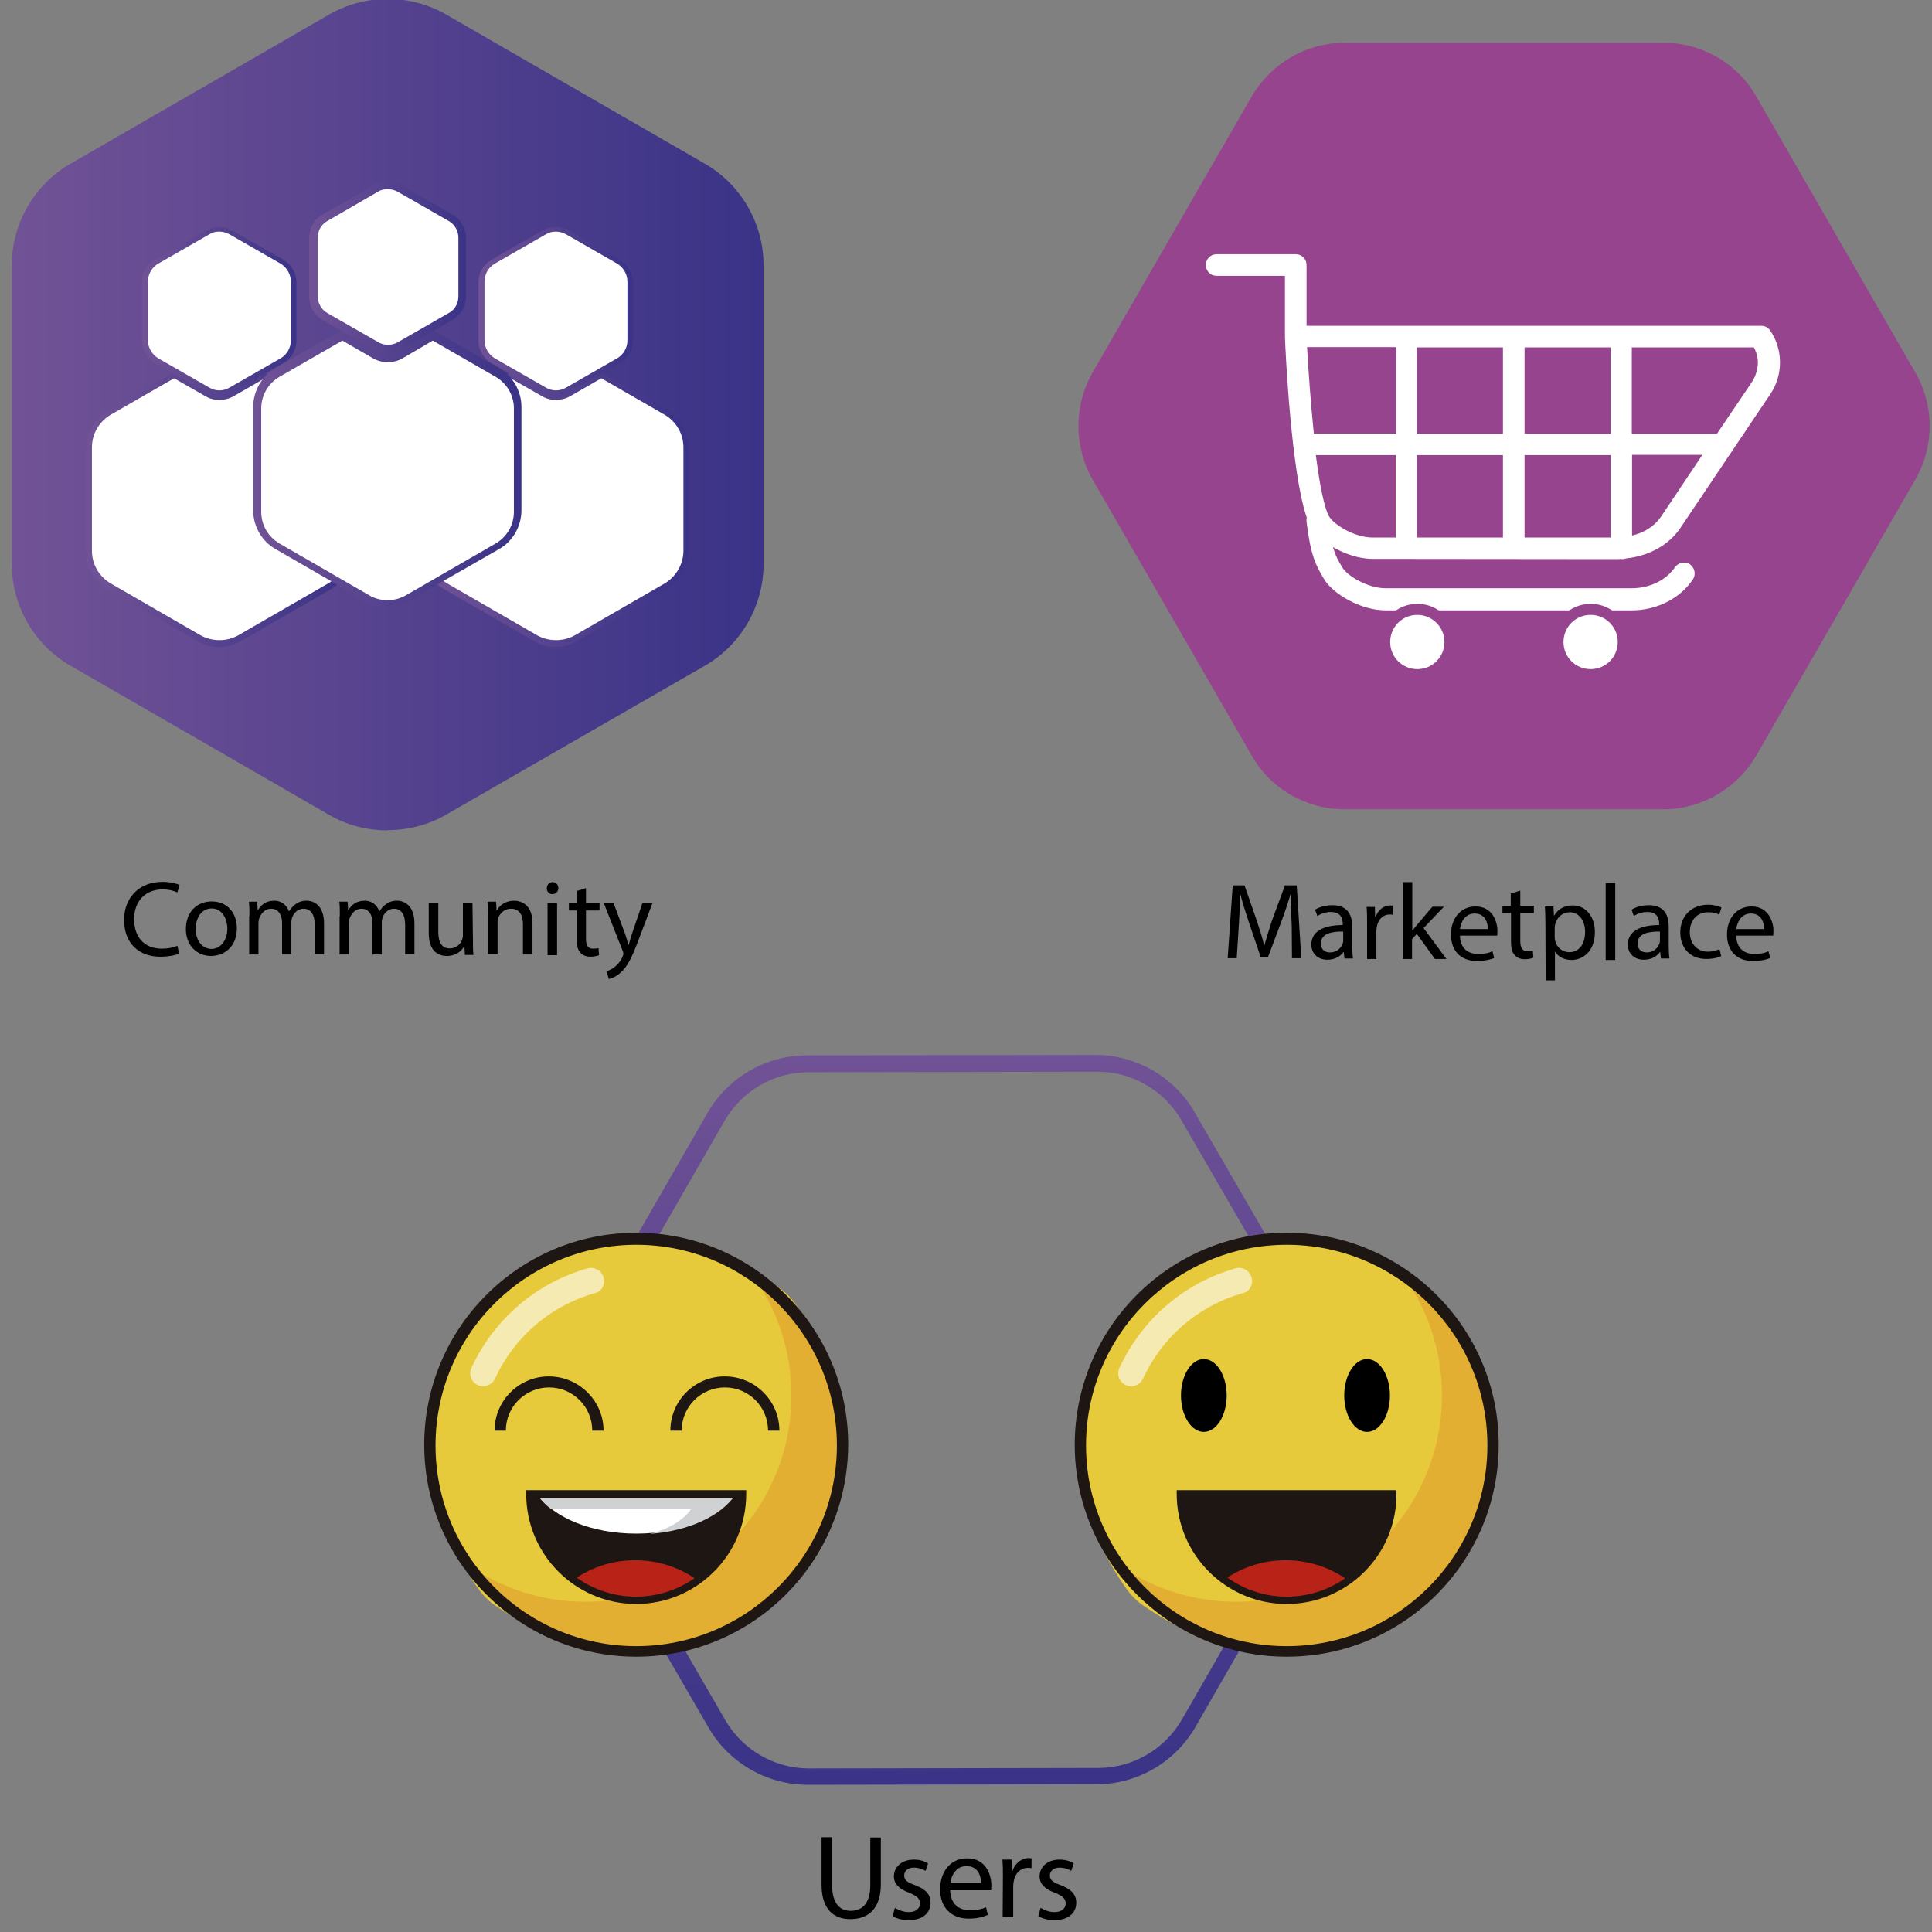 <svg width="200" height="200" enable-background="new 162.6 165.5 763.9 768.8" version="1.1" viewBox="163 166 200 200" xmlns="http://www.w3.org/2000/svg">
	<rect x="163" y="166" width="200" height="200" fill="#808080" stroke="none"/>
	<g transform="matrix(.26 0 0 .26 122 123)">
		<rect x="458" y="895" width="153" height="39" fill="none"/>
		<g enable-background="new    ">
			<path d="m489 897v19c0 7.2 3.1 10.2 7.4 10.2 4.7 0 7.8-3.1 7.8-10.2v-19h4.2v18.7c0 9.8-5.2 13.8-12.1 13.8-6.5 0-11.5-3.7-11.5-13.7v-18.9h4.3v0.1z"/>
			<path d="m514 925c1.2 0.8 3.4 1.7 5.5 1.7 3 0 4.5-1.6 4.5-3.4 0-2-1.2-3-4.3-4.3-4.2-1.5-6.1-3.7-6.1-6.5 0-3.7 3-6.7 8-6.7 2.4 0 4.4 0.7 5.6 1.5l-1 3c-0.9-0.6-2.6-1.3-4.7-1.3-2.5 0-3.8 1.5-3.8 3.1 0 1.9 1.3 2.8 4.4 3.9 4 1.6 6.1 3.5 6.1 7 0 4-3.1 6.9-8.7 6.9-2.5 0-4.8-0.6-6.4-1.6z"/>
			<path d="m536 918c0.1 5.6 3.7 8 7.9 8 3 0 4.8-0.6 6.4-1.2l0.7 3c-1.5 0.7-4 1.5-7.6 1.5-7.1 0-11.4-4.6-11.4-11.6s4-12.4 10.8-12.4c7.5 0 9.6 6.6 9.6 10.8 0 0.9-0.1 1.6-0.1 1.9zm12.3-2.9c0-2.7-1.1-6.7-5.8-6.7-4.3 0-6.1 3.9-6.4 6.7z"/>
			<path d="m557 913c0-2.7 0-5.1-0.2-7.2h3.7l0.1 4.5h0.2c1-3 3.6-5.1 6.4-5.1 0.4 0 0.8 0 1.2 0.1v3.9c-0.4-0.1-0.9-0.1-1.5-0.1-2.9 0-5.1 2.2-5.6 5.4-0.1 0.6-0.2 1.2-0.2 1.9v12.3h-4.2z"/>
			<path d="m572 925c1.2 0.8 3.4 1.7 5.5 1.7 3 0 4.5-1.6 4.5-3.4 0-2-1.2-3-4.3-4.3-4.2-1.5-6.1-3.7-6.1-6.5 0-3.7 3-6.7 8-6.7 2.4 0 4.4 0.7 5.6 1.5l-1 3c-0.9-0.6-2.6-1.3-4.7-1.3-2.5 0-3.8 1.5-3.8 3.1 0 1.9 1.3 2.8 4.4 3.9 3.9 1.6 6.1 3.5 6.1 7 0 4-3.1 6.9-8.7 6.9-2.5 0-4.8-0.6-6.4-1.6z"/>
		</g>
		<linearGradient id="SVGID_1_" x1="1280" x2="1571" y1="737" y2="737" gradientTransform="matrix(.002 1 -1 .002 1271 -697)" gradientUnits="userSpaceOnUse">
			<stop stop-color="#715296" offset="0"/>
			<stop stop-color="#3A3387" offset="1"/>
		</linearGradient>
		<path d="m376 731c0-7.9 2-15.6 6-22.7l57.5-100c8.1-13.9 23.1-22.7 39.3-22.7l115-0.2c16.2 0 31.3 8.7 39.4 22.6l57.8 99.8c8.1 13.9 8.1 31.4 0.1 45.3l-57.5 100c-8.1 13.9-23.1 22.7-39.3 22.7l-115 0.2c-16.2 0-31.3-8.7-39.4-22.6l-57.8-99.8c-4-6.9-6-14.7-6-22.6zm315-0.6c0-6.6-1.8-13.4-5.2-19.3l-57.8-99.8c-6.9-11.9-19.8-19.3-33.5-19.2l-115 0.2c-13.7 0-26.5 7.4-33.4 19.5l-57.5 100c-6.9 11.9-6.9 26.8 0.1 38.7l57.8 99.8c6.9 11.9 19.8 19.3 33.5 19.2l115-0.2c13.7 0 26.5-7.4 33.4-19.5l57.5-100c3.4-6 5.1-12.7 5.1-19.4z" fill="url(#SVGID_1_)"/>
		<path d="m474 684c61.6 86-33.4 181-120 120-2-1.5-3.8-3.3-5.3-5.3-61.6-86 33.4-181 120-120 2 1.5 3.8 3.3 5.3 5.3z" fill="#e7ca3b"/>
		<path d="m458 674c9.3 13.3 14.8 29.5 14.8 47 0 45.3-36.8 82.1-82.1 82.1-17.4 0-33.6-5.5-47-14.8 14.8 21.3 39.5 35.1 67.3 35.1 45.3 0 82.1-36.8 82.1-82.1 0-28-13.8-52.5-35.1-67.3z" fill="#e3af33"/>
		<path d="m411 825c-46.5 0-84.4-37.8-84.4-84.4 0-46.5 37.8-84.4 84.4-84.4 46.5 0 84.4 37.8 84.4 84.4-0.2 46.6-37.9 84.4-84.4 84.4zm0-164c-44 0-79.9 35.8-79.9 79.9 0 44 35.8 79.9 79.9 79.9 44 0 79.9-35.8 79.9-79.9s-35.9-79.9-79.9-79.9z" fill="#1d1612"/>
		<path d="m369 761c0 23.4 18.9 42.3 42.3 42.3s42.3-18.9 42.3-42.3z" fill="#1d1612"/>
		<path d="m436 795c-7.1-5.3-15.9-8.4-25.4-8.4-9.6 0-18.3 3.1-25.4 8.4 7.1 5.3 15.9 8.4 25.4 8.4s18.4-3.1 25.4-8.4z" fill="#b92216"/>
		<path d="m411 776c17.7 0 32.7-6.3 39-15.4h-78.2c6.5 9.1 21.5 15.4 39.2 15.4z" fill="#fff"/>
		<path d="m372 761c1.3 1.9 3 3.6 5.1 5.2h55.8c-3.1 4.4-9 8-16.4 9.9 15.3-1.1 28.1-7.1 33.7-15.2h-78.2z" fill="#d0d1d2"/>
		<path d="m411 804c-24.1 0-43.8-19.6-43.8-43.8v-1.5h87.6v1.5c0 24.2-19.7 43.8-43.8 43.8zm-40.8-42.2c0.8 21.8 18.8 39.3 40.7 39.3 22 0 39.9-17.5 40.7-39.3z" fill="#1d1612"/>
		<path d="m398 674c-0.8-2.8-3.7-4.4-6.4-3.6-20.5 5.8-37.2 20.2-46.2 39.6-1.2 2.6-0.1 5.7 2.6 6.9 0.7 0.3 1.5 0.4 2.1 0.4 1.9 0 3.8-1.1 4.7-3 7.6-16.6 22-29 39.6-34 2.8-0.6 4.4-3.4 3.6-6.3z" enable-background="new    " fill="#fff" opacity=".6"/>
		<path d="m468 735h-4.5c0-9.4-7.6-17.2-17.2-17.2-9.4 0-17.2 7.6-17.2 17.2h-4.5c0-11.9 9.7-21.6 21.6-21.6 12.1 0 21.8 9.7 21.8 21.6z" fill="#1d1612"/>
		<path d="m398 735h-4.5c0-9.4-7.6-17.2-17.2-17.2-9.4 0-17.2 7.6-17.2 17.2h-4.5c0-11.9 9.7-21.6 21.6-21.6s21.8 9.7 21.8 21.6z" fill="#1d1612"/>
		<path d="m732 684c61.6 86-33.4 181-120 120-2-1.5-3.8-3.3-5.3-5.3-61.6-86 33.4-181 120-120 2.1 1.5 3.9 3.3 5.3 5.3z" fill="#e7ca3b"/>
		<path d="m717 674c9.3 13.3 14.8 29.5 14.8 47 0 45.3-36.8 82.1-82.1 82.1-17.4 0-33.6-5.5-47-14.8 14.8 21.3 39.5 35.1 67.3 35.1 45.3 0 82.1-36.8 82.1-82.1 0-28-13.8-52.5-35.1-67.3z" fill="#e3af33"/>
		<path d="m670 825c-46.5 0-84.4-37.8-84.4-84.4 0-46.5 37.8-84.4 84.4-84.4 46.5 0 84.4 37.8 84.4 84.4s-37.8 84.4-84.4 84.4zm0-164c-44 0-79.9 35.8-79.9 79.9 0 44 35.8 79.9 79.9 79.9 44 0 79.9-35.8 79.9-79.9s-35.8-79.9-79.9-79.9z" fill="#1d1612"/>
		<path d="m628 761c0 23.4 18.9 42.3 42.3 42.3s42.3-18.9 42.3-42.3z" fill="#1d1612"/>
		<path d="m695 795c-7.1-5.3-15.9-8.4-25.4-8.4-9.6 0-18.3 3.1-25.4 8.4 7.1 5.3 15.9 8.4 25.4 8.4 9.6 0 18.3-3.1 25.4-8.4z" fill="#b92216"/>
		<path d="m670 804c-24.1 0-43.8-19.6-43.8-43.8v-1.5h87.5v1.5c0.1 24.2-19.5 43.8-43.7 43.8zm-40.7-42.2c0.8 21.8 18.8 39.3 40.7 39.3 22 0 39.9-17.5 40.7-39.3z" fill="#1d1612"/>
		<path d="m656 674c-0.8-2.8-3.7-4.4-6.4-3.6-20.5 5.8-37.2 20.2-46.2 39.6-1.2 2.6-0.1 5.7 2.6 6.9 0.7 0.3 1.5 0.4 2.1 0.4 1.9 0 3.8-1.1 4.7-3 7.6-16.6 22-29 39.6-34 2.8-0.6 4.4-3.4 3.6-6.3z" enable-background="new    " fill="#fff" opacity=".6"/>
		<ellipse cx="702" cy="721" rx="9.1" ry="14.5"/>
		<ellipse cx="637" cy="721" rx="9.1" ry="14.5"/>
		<rect x="191" y="515" width="241" height="49.5" fill="none"/>
		<g enable-background="new    ">
			<path d="m229 545c-1.3 0.7-4.2 1.3-7.6 1.3-8.2 0-14.3-5.2-14.3-14.6 0-9.1 6.2-15.2 15.2-15.2 3.6 0 5.8 0.8 6.9 1.2l-0.9 3c-1.5-0.7-3.5-1.2-5.8-1.2-6.7 0-11.4 4.4-11.4 11.9 0 7.1 4 11.7 11.1 11.7 2.2 0 4.6-0.4 6.1-1.2z"/>
			<path d="m252 535c0 7.6-5.3 11-10.3 11-5.6 0-10-4.2-10-10.7 0-7 4.6-11 10.3-11 6 0 10 4.4 10 10.7zm-16.4 0.2c0 4.6 2.6 8 6.3 8 3.6 0 6.3-3.4 6.3-8.1 0-3.5-1.8-8-6.2-8s-6.4 4.2-6.4 8.1z"/>
			<path d="m257 530c0-2.1 0-3.9-0.2-5.6h3.3l0.2 3.4h0.1c1.1-2 3.1-3.8 6.5-3.8 2.8 0 4.9 1.7 5.8 4.2h0.1c0.7-1.1 1.5-2 2.4-2.7 1.2-0.9 2.6-1.5 4.6-1.5 2.7 0 6.9 1.8 6.9 9v12.3h-3.7v-11.7c0-4-1.5-6.4-4.5-6.4-2.1 0-3.8 1.6-4.5 3.5-0.2 0.6-0.3 1.2-0.3 1.9v12.8h-3.7v-12.5c0-3.3-1.5-5.7-4.4-5.7-2.4 0-4 1.9-4.7 3.8-0.2 0.6-0.3 1.2-0.3 1.8v12.6h-3.7v-15.3h0.1z"/>
			<path d="m293 530c0-2.1 0-3.9-0.2-5.6h3.3l0.2 3.4h0.1c1.1-2 3.1-3.8 6.5-3.8 2.8 0 4.9 1.7 5.8 4.2h0.1c0.7-1.1 1.5-2 2.4-2.7 1.2-0.9 2.6-1.5 4.6-1.5 2.7 0 6.9 1.8 6.9 9v12.3h-3.7v-11.7c0-4-1.5-6.4-4.5-6.4-2.1 0-3.8 1.6-4.5 3.5-0.2 0.6-0.3 1.2-0.3 1.9v12.8h-3.7v-12.5c0-3.3-1.5-5.7-4.4-5.7-2.4 0-4 1.9-4.7 3.8-0.2 0.6-0.3 1.2-0.3 1.8v12.6h-3.7v-15.3h0.1z"/>
			<path d="m346 540c0 2.1 0 4 0.2 5.6h-3.4l-0.2-3.4h-0.1c-1 1.7-3.1 3.8-6.9 3.8-3.3 0-7.2-1.8-7.2-9.1v-12.1h3.8v11.6c0 3.9 1.2 6.6 4.6 6.6 2.6 0 4.3-1.8 4.9-3.5 0.2-0.6 0.3-1.2 0.3-1.9v-12.8h3.8z"/>
			<path d="m352 530c0-2.1 0-3.9-0.2-5.6h3.4l0.2 3.5h0.1c1-2 3.5-3.9 6.9-3.9 2.9 0 7.3 1.7 7.3 8.9v12.5h-3.8v-12c0-3.4-1.2-6.2-4.8-6.2-2.5 0-4.4 1.8-5.1 3.8-0.2 0.4-0.2 1.1-0.2 1.8v12.5h-3.8v-15.2z"/>
			<path d="m380 519c0 1.2-0.9 2.4-2.4 2.4-1.3 0-2.2-1-2.2-2.4 0-1.3 1-2.4 2.4-2.4 1.3 0 2.2 1.1 2.2 2.4zm-4.3 26.7v-20.8h3.8v20.8z"/>
			<path d="m391 519v6h5.4v2.9h-5.4v11.2c0 2.6 0.7 4 2.8 4 1 0 1.7-0.1 2.2-0.2l0.2 2.8c-0.8 0.3-1.9 0.6-3.4 0.6-1.8 0-3.1-0.6-4-1.6-1.1-1.1-1.5-2.9-1.5-5.4v-11.4h-3.1v-2.9h3.3v-4.9z"/>
			<path d="m402 525 4.6 12.3c0.4 1.3 1 3 1.3 4.3h0.1c0.3-1.2 0.8-2.8 1.3-4.4l4.2-12.3h4l-5.6 14.8c-2.7 7.2-4.6 10.8-7.2 13-1.8 1.7-3.7 2.2-4.6 2.5l-0.9-3.1c0.9-0.3 2.2-0.9 3.3-1.8 1-0.8 2.4-2.2 3.1-4.2 0.2-0.3 0.3-0.7 0.3-0.9s-0.1-0.6-0.2-1l-7.6-19.2z"/>
		</g>
		<linearGradient id="SVGID_2_" x1="163" x2="461" y1="331" y2="331" gradientUnits="userSpaceOnUse">
			<stop stop-color="#715296" offset="0"/>
			<stop stop-color="#3A3387" offset="1"/>
		</linearGradient>
		<path d="m312 496c-8.1 0-16.1-2-23.3-6.2l-103-59.4c-14.4-8.3-23.3-23.8-23.3-40.4v-119c0-16.6 8.9-32.1 23.3-40.4l103-59.4c14.4-8.3 32.3-8.3 46.7 0l103 59.4c14.4 8.3 23.3 23.8 23.3 40.4v119c0 16.6-8.9 32.1-23.3 40.4l-103 59.3c-7.2 4.2-15.3 6.2-23.3 6.2z" fill="url(#SVGID_2_)"/>
		<path d="m289 330-25.8-14.8-13 7.5c-1.6 0.9-3.3 1.3-4.9 1.3s-3.5-0.4-4.9-1.3l-13-7.5-25.8 14.8c-4.9 2.9-8.1 8.2-8.1 14.1v41.2c0 5.7 3.1 11.1 8.1 14.1l35.7 20.6c2.5 1.5 5.3 2.1 8.1 2.1s5.6-0.7 8.1-2.1l35.7-20.6c4.9-2.9 8.1-8.2 8.1-14.1v-41.2c-0.3-5.9-3.3-11.3-8.3-14.1z" fill="#fff"/>
		<linearGradient id="SVGID_3_" x1="192" x2="298" y1="369" y2="369" gradientUnits="userSpaceOnUse">
			<stop stop-color="#715296" offset="0"/>
			<stop stop-color="#3A3387" offset="1"/>
		</linearGradient>
		<path d="m245 423c-3 0-6-0.8-8.7-2.4l-35.6-20.5c-5.3-3-8.7-8.8-8.7-15v-41.2c0-6.2 3.3-11.9 8.7-15l26.3-15.2 13.5 7.8c2.7 1.6 6.2 1.6 8.9 0l13.5-7.8 26.3 15.2c5.3 3 8.7 8.8 8.7 15v41.2c0 6.2-3.3 11.9-8.7 15l-35.7 20.6c-2.6 1.4-5.5 2.3-8.5 2.3zm-18-107-25.2 14.5c-4.6 2.7-7.5 7.6-7.5 13v41.2c0 5.4 2.9 10.3 7.5 13l35.7 20.6c4.6 2.6 10.6 2.6 15.1 0l35.7-20.6c4.6-2.7 7.5-7.8 7.5-13v-41.2c0-5.4-2.9-10.3-7.5-13l-25.2-14.5-12.5 7.2c-3.4 1.9-7.8 1.9-11 0z" fill="url(#SVGID_3_)"/>
		<path d="m245 322c-1.6 0-3.1-0.4-4.6-1.2l-20.4-11.7c-2.8-1.7-4.6-4.7-4.6-8v-23.4c0-3.3 1.8-6.3 4.6-8l20.4-11.7c2.8-1.7 6.4-1.7 9.2 0l20.2 11.7c2.8 1.7 4.6 4.7 4.6 8v23.4c0 3.3-1.8 6.3-4.6 8l-20.2 11.7c-1.5 0.9-3 1.2-4.6 1.2z" fill="#fff"/>
		<linearGradient id="SVGID_4_" x1="215" x2="276" y1="289" y2="289" gradientUnits="userSpaceOnUse">
			<stop stop-color="#715296" offset="0"/>
			<stop stop-color="#3A3387" offset="1"/>
		</linearGradient>
		<path d="m245 323c-1.8 0-3.6-0.4-5.2-1.3l-20.4-11.7c-3.1-1.8-5.2-5.3-5.2-8.9v-23.4c0-3.7 2-7.1 5.2-8.9l20.4-11.7c3.1-1.8 7.2-1.8 10.3 0l20.4 11.7c3.1 1.8 5.2 5.3 5.2 8.9v23.3c0 3.7-2 7.1-5.2 8.9l-20.4 11.7c-1.5 0.9-3.3 1.4-5.1 1.4zm0-65.4c-1.5 0-2.8 0.3-4 1.1l-20.4 11.7c-2.5 1.5-4 4.2-4 7.1v23.4c0 2.9 1.6 5.6 4 7.1l20.4 11.7c2.5 1.5 5.6 1.5 8.1 0l20.4-11.7c2.5-1.5 4-4.2 4-7.1v-23.4c0-2.9-1.6-5.6-4-7.1l-20.4-11.7c-1.3-0.7-2.6-1.1-4.1-1.1z" fill="url(#SVGID_4_)"/>
		<path d="m422 330-25.8-14.8-13 7.5c-1.6 0.9-3.3 1.3-4.9 1.3-1.7 0-3.5-0.4-4.9-1.3l-13-7.5-25.8 14.8c-4.9 2.9-8.1 8.2-8.1 14.1v41.2c0 5.7 3.1 11.1 8.1 14.1l35.7 20.6c2.5 1.5 5.3 2.1 8.1 2.1s5.6-0.7 8.1-2.1l35.7-20.6c4.9-2.9 8.1-8.2 8.1-14.1v-41.2c-0.3-5.9-3.3-11.3-8.3-14.1z" fill="#fff"/>
		<linearGradient id="SVGID_5_" x1="326" x2="432" y1="369" y2="369" gradientUnits="userSpaceOnUse">
			<stop stop-color="#715296" offset="0"/>
			<stop stop-color="#3A3387" offset="1"/>
		</linearGradient>
		<path d="m379 423c-3 0-6-0.8-8.7-2.4l-35.7-20.6c-5.3-3-8.7-8.8-8.7-15v-41.2c0-6.2 3.3-11.9 8.7-15l26.3-15.2 13.5 7.8c2.7 1.6 6.2 1.6 8.9 0l13.5-7.8 26.3 15.2c5.3 3 8.7 8.8 8.7 15v41.2c0 6.2-3.3 11.9-8.7 15l-35.7 20.6c-2.4 1.5-5.4 2.4-8.4 2.4zm-18-107-25.2 14.5c-4.6 2.7-7.5 7.6-7.5 13v41.2c0 5.4 2.9 10.3 7.5 13l35.7 20.6c4.6 2.6 10.6 2.6 15.1 0l35.7-20.6c4.6-2.7 7.5-7.8 7.5-13v-41.2c0-5.4-2.9-10.3-7.5-13l-25.2-14.5-12.5 7.2c-3.4 1.9-7.8 1.9-11 0z" fill="url(#SVGID_5_)"/>
		<path d="m379 322c-1.6 0-3.1-0.4-4.6-1.2l-20.4-11.7c-2.8-1.7-4.6-4.7-4.6-8v-23.4c0-3.3 1.8-6.3 4.6-8l20.4-11.7c2.8-1.7 6.4-1.7 9.2 0l20.4 11.7c2.8 1.7 4.6 4.7 4.6 8v23.4c0 3.3-1.8 6.3-4.6 8l-20.4 11.7c-1.5 0.9-3 1.2-4.6 1.2z" fill="#fff"/>
		<linearGradient id="SVGID_6_" x1="348" x2="409" y1="289" y2="289" gradientUnits="userSpaceOnUse">
			<stop stop-color="#715296" offset="0"/>
			<stop stop-color="#3A3387" offset="1"/>
		</linearGradient>
		<path d="m379 323c-1.8 0-3.6-0.4-5.2-1.3l-20.4-11.7c-3.1-1.8-5.2-5.3-5.2-8.9v-23.4c0-3.7 2-7.1 5.2-8.9l20.4-11.7c3.1-1.8 7.2-1.8 10.3 0l20.4 11.7c3.1 1.8 5.2 5.3 5.2 8.9v23.3c0 3.7-2 7.1-5.2 8.9l-20.4 11.7c-1.5 0.9-3.3 1.4-5.1 1.4zm0-65.4c-1.5 0-2.8 0.3-4 1.1l-20.4 11.7c-2.5 1.5-4 4.2-4 7.1v23.4c0 2.9 1.6 5.6 4 7.1l20.4 11.7c2.5 1.5 5.6 1.5 8.1 0l20.4-11.7c2.5-1.5 4-4.2 4-7.1v-23.4c0-2.9-1.6-5.6-4-7.1l-20.4-11.7c-1.3-0.7-2.6-1.1-4.1-1.1z" fill="url(#SVGID_6_)"/>
		<path d="m356 313-25.8-14.8-13 7.5c-1.6 0.9-3.3 1.3-4.9 1.3-1.7 0-3.5-0.4-4.9-1.3l-13-7.5-25.8 14.8c-4.9 2.9-8.1 8.2-8.1 14.1v41.2c0 5.7 3.1 11.1 8.1 14.1l35.7 20.6c2.5 1.5 5.3 2.1 8.1 2.1s5.6-0.7 8.1-2.1l35.7-20.6c4.9-2.9 8.1-8.2 8.1-14.1v-41.2c-0.2-5.9-3.3-11.2-8.3-14.1z" fill="#fff"/>
		<linearGradient id="SVGID_7_" x1="258" x2="365" y1="352" y2="352" gradientUnits="userSpaceOnUse">
			<stop stop-color="#715296" offset="0"/>
			<stop stop-color="#3A3387" offset="1"/>
		</linearGradient>
		<path d="m312 407c-3.1 0-6.2-0.8-8.9-2.4l-35.7-20.6c-5.5-3.1-8.9-9.1-8.9-15.4v-41.2c0-6.3 3.4-12.3 8.9-15.4l26.5-15.3 13.8 8c2.6 1.5 5.8 1.5 8.4 0l13.8-8 26.5 15.3c5.5 3.1 8.9 9.1 8.9 15.4v41.2c0 6.3-3.4 12.3-8.9 15.4l-35.8 20.5c-2.4 1.6-5.5 2.5-8.6 2.5zm-18-106-25 14.4c-4.5 2.6-7.3 7.4-7.3 12.6v41.2c0 5.2 2.8 10 7.3 12.6l35.7 20.6c4.4 2.6 10.1 2.6 14.6 0l35.7-20.6c4.5-2.6 7.3-7.4 7.3-12.6v-41.2c0-5.2-2.8-10-7.3-12.6l-25-14.4-12.1 7.1c-3.5 2-8.1 2-11.6 0z" fill="url(#SVGID_7_)"/>
		<path d="m312 305c-1.6 0-3.1-0.4-4.6-1.2l-20.3-11.7c-2.8-1.7-4.6-4.7-4.6-8v-23.4c0-3.3 1.8-6.3 4.6-8l20.4-11.7c2.8-1.7 6.4-1.7 9.2 0l20.4 11.7c2.8 1.7 4.6 4.7 4.6 8v23.4c0 3.3-1.8 6.3-4.6 8l-20.4 11.7c-1.6 0.9-3.1 1.2-4.7 1.2z" fill="#fff"/>
		<linearGradient id="SVGID_8_" x1="281" x2="343" y1="272" y2="272" gradientUnits="userSpaceOnUse">
			<stop stop-color="#715296" offset="0"/>
			<stop stop-color="#3A3387" offset="1"/>
		</linearGradient>
		<path d="m312 306c-1.9 0-3.8-0.4-5.4-1.5l-20.4-11.7c-3.4-1.9-5.4-5.5-5.4-9.3v-23.4c0-3.8 2-7.4 5.4-9.3l20.4-11.7c3.3-1.9 7.5-1.9 10.8 0l20.4 11.7c3.4 1.9 5.4 5.5 5.4 9.3v23.4c0 3.8-2 7.4-5.4 9.3l-20.4 11.8c-1.6 0.9-3.5 1.4-5.4 1.4zm0-65.3c-1.3 0-2.7 0.3-3.8 1l-20.2 11.7c-2.4 1.3-3.8 3.9-3.8 6.6v23.4c0 2.7 1.5 5.3 3.8 6.6l20.4 11.7c2.2 1.3 5.3 1.3 7.6 0l20.4-11.7c2.4-1.3 3.8-3.8 3.8-6.6v-23.4c0-2.7-1.5-5.3-3.8-6.6l-20.4-11.7c-1.3-0.7-2.7-1-4-1z" fill="url(#SVGID_8_)"/>
		<rect x="634" y="517" width="241" height="49.5" fill="none"/>
		<g enable-background="new    ">
			<path d="m672 534c-0.2-4-0.4-8.9-0.4-12.5h-0.1c-1 3.4-2.2 7-3.7 11l-5.3 14.1h-2.8l-4.7-13.8c-1.3-4-2.6-7.9-3.4-11.2h-0.1c-0.1 3.6-0.3 8.4-0.6 12.8l-0.8 12.5h-3.6l2-29h4.7l4.9 14.1c1.2 3.6 2.2 6.7 2.9 9.8h0.1c0.8-2.9 1.8-6.1 3-9.8l5.2-14.1h4.7l1.8 29h-3.7z"/>
			<path d="m693 547-0.3-2.6h-0.1c-1.1 1.7-3.4 3.1-6.4 3.1-4.2 0-6.4-2.9-6.4-6 0-5.1 4.5-7.8 12.5-7.8v-0.4c0-1.7-0.4-4.8-4.7-4.8-1.9 0-3.9 0.6-5.4 1.6l-0.9-2.5c1.7-1.1 4.2-1.8 6.9-1.8 6.4 0 7.9 4.4 7.9 8.5v7.8c0 1.8 0.1 3.6 0.3 4.9h-3.3zm-0.6-10.7c-4.2-0.1-8.8 0.7-8.8 4.7 0 2.5 1.7 3.6 3.6 3.6 2.7 0 4.4-1.7 5.1-3.5 0.1-0.3 0.2-0.8 0.2-1.2v-3.6z"/>
			<path d="m702 533c0-2.5 0-4.6-0.2-6.5h3.3l0.1 4h0.2c0.9-2.8 3.3-4.6 5.7-4.6 0.4 0 0.7 0 1.1 0.1v3.6c-0.3-0.1-0.8-0.1-1.2-0.1-2.7 0-4.6 2-5.1 4.8-0.1 0.6-0.2 1.1-0.2 1.8v11.1h-3.7z"/>
			<path d="m720 536c0.6-0.8 1.3-1.7 1.9-2.4l6.1-7.2h4.6l-8.1 8.5 9.1 12.3h-4.6l-7.2-10-1.9 2.1v7.9h-3.6v-30.6h3.7z"/>
			<path d="m739 538c0.1 5.2 3.4 7.2 7.2 7.2 2.7 0 4.4-0.4 5.7-1.1l0.7 2.7c-1.3 0.6-3.6 1.2-7 1.2-6.4 0-10.2-4.2-10.2-10.5s3.7-11.2 9.8-11.2c6.7 0 8.7 6 8.7 9.8 0 0.8-0.1 1.3-0.1 1.8h-14.8zm11.1-2.7c0-2.4-1-6.2-5.3-6.2-3.8 0-5.5 3.5-5.8 6.2z"/>
			<path d="m763 520v6h5.4v2.9h-5.4v11.2c0 2.6 0.8 4 2.8 4 1 0 1.7-0.1 2.2-0.2l0.2 2.8c-0.8 0.3-1.9 0.6-3.4 0.6-1.8 0-3.1-0.6-4-1.6-1.1-1.1-1.5-2.9-1.5-5.4v-11.4h-3.4v-2.9h3.3v-4.9z"/>
			<path d="m773 533c0-2.7-0.1-4.8-0.2-6.7h3.4l0.2 3.6h0.1c1.6-2.6 4-4 7.4-4 5.1 0 8.8 4.3 8.8 10.6 0 7.5-4.6 11.1-9.4 11.1-2.7 0-5.2-1.2-6.4-3.3h-0.1v11.4h-3.7zm3.7 5.5c0 0.6 0.1 1.1 0.2 1.6 0.7 2.6 2.9 4.4 5.6 4.4 4 0 6.3-3.3 6.3-8.1 0-4.2-2.2-7.8-6.2-7.8-2.6 0-4.9 1.8-5.7 4.7-0.1 0.4-0.2 1-0.2 1.6z"/>
			<path d="m797 517h3.8v30.6h-3.8z"/>
			<path d="m819 547-0.3-2.6h-0.1c-1.1 1.7-3.4 3.1-6.4 3.1-4.2 0-6.4-2.9-6.4-6 0-5.1 4.5-7.8 12.5-7.8v-0.4c0-1.7-0.4-4.8-4.7-4.8-1.9 0-3.9 0.6-5.4 1.6l-0.9-2.5c1.7-1.1 4.2-1.8 6.9-1.8 6.4 0 7.9 4.4 7.9 8.5v7.8c0 1.8 0.1 3.6 0.3 4.9h-3.3zm-0.5-10.7c-4.2-0.1-8.8 0.7-8.8 4.7 0 2.5 1.7 3.6 3.6 3.6 2.7 0 4.4-1.7 5.1-3.5 0.1-0.3 0.2-0.8 0.2-1.2v-3.6z"/>
			<path d="m843 546c-1 0.6-3.1 1.2-6 1.2-6.3 0-10.3-4.3-10.3-10.6 0-6.4 4.4-11 11.1-11 2.2 0 4.2 0.6 5.3 1.1l-0.9 2.9c-0.9-0.6-2.4-1-4.4-1-4.7 0-7.3 3.5-7.3 7.9 0 4.8 3.1 7.8 7.2 7.8 2.1 0 3.6-0.6 4.6-1z"/>
			<path d="m849 538c0.1 5.2 3.4 7.2 7.1 7.2 2.7 0 4.4-0.4 5.7-1.1l0.7 2.7c-1.3 0.6-3.6 1.2-7 1.2-6.4 0-10.2-4.2-10.2-10.5s3.7-11.2 9.8-11.2c6.7 0 8.7 6 8.7 9.8 0 0.8-0.1 1.3-0.1 1.8h-14.6v0.1zm11.1-2.7c0-2.4-1-6.2-5.3-6.2-3.8 0-5.5 3.5-5.8 6.2z"/>
		</g>
		<path d="m926 335c0-7.3-1.9-14.7-5.7-21.3l-63.4-110c-7.5-13.2-21.7-21.3-36.9-21.3h-127c-15.2 0-29.2 8.2-36.9 21.3l-63.4 110c-7.5 13.2-7.5 29.5 0 42.6l63.4 110c7.5 13.2 21.7 21.3 36.9 21.3h127c15.2 0 29.2-8.2 36.9-21.3l63.4-110c3.8-6.6 5.7-13.9 5.7-21.3z" fill="#97448f"/>
		<path d="m817 394" fill="none" stroke="#97448f" stroke-linecap="round" stroke-linejoin="round" stroke-miterlimit="10"/>
		<path d="m802 388c0.3 0 0.6-0.1 0.9-0.1 0.2 0 0.3 0.1 0.6 0.1 0.6 0 1.1-0.1 1.7-0.3 8.8-0.9 16.8-5.2 21.4-11.9l35.9-53.4c2.6-3.8 3.9-8.2 3.9-12.7s-1.3-8.9-3.9-12.7c-0.8-1.2-2.1-1.9-3.6-1.9h-181v-24.2c0-2.4-1.9-4.3-4.3-4.3h-31.5c-2.4 0-4.3 1.9-4.3 4.3s1.9 4.3 4.3 4.3h27.2v24.3c0.2 6 2.5 54.2 8.7 72-0.1 0.4-0.2 1-0.1 1.6 1.6 13.4 3.7 17.4 7 22.9 3.5 5.8 14.5 12.4 24.5 12.4h97.9c10 0 19.3-4.7 24.4-12.3 1.3-1.9 0.8-4.6-1.1-6-1.9-1.3-4.6-0.8-6 1.1-3.5 5.2-10.1 8.4-17.3 8.4h-97.9c-7.1 0-15.2-4.9-17.2-8.2-1.6-2.6-2.7-4.6-3.8-8.2 4.7 2.7 10.3 4.7 15.9 4.7zm-115-16.8c-2.1-3.5-3.9-13-5.4-24.6h31.8v32.8h-9.2c-7 0-15.1-4.9-17.2-8.2zm112 8.2h-34.3v-32.8h34.3zm-42.9 0h-34.3v-32.8h34.3zm8.6-41.3v-34.4h34.3v34.4zm-8.6 0h-34.3v-34.4h34.3zm63 32.9c-2.6 3.8-6.7 6.5-11.6 7.6v-32.1h28zm38.5-61.3c0 2.8-0.9 5.5-2.5 8l-13.8 20.4h-33.9v-34.4h48.6c1 1.8 1.6 3.9 1.6 6zm-144-6.1v34.4h-32.8c-1.2-11.6-2.1-24.2-2.7-34.4z" fill="#fff"/>
		<circle cx="791" cy="421" r="12.9" fill="#fff"/>
		<path d="m791 436c-8.3 0-15.1-6.7-15.1-15.1 0-8.3 6.7-15.1 15.1-15.1s15.1 6.7 15.1 15.1-6.8 15.1-15.1 15.1zm0-25.8c-6 0-10.8 4.8-10.8 10.8s4.8 10.8 10.8 10.8 10.8-4.8 10.8-10.8-4.8-10.8-10.8-10.8z" fill="#97448f"/>
		<circle cx="722" cy="421" r="12.9" fill="#fff"/>
		<path d="m722 436c-8.3 0-15.1-6.7-15.1-15.1 0-8.3 6.7-15.1 15.1-15.1s15.1 6.7 15.1 15.1-6.8 15.1-15.1 15.1zm0-25.8c-6 0-10.8 4.8-10.8 10.8s4.8 10.8 10.8 10.8 10.8-4.8 10.8-10.8-4.9-10.8-10.8-10.8z" fill="#97448f"/>
	</g>
</svg>

